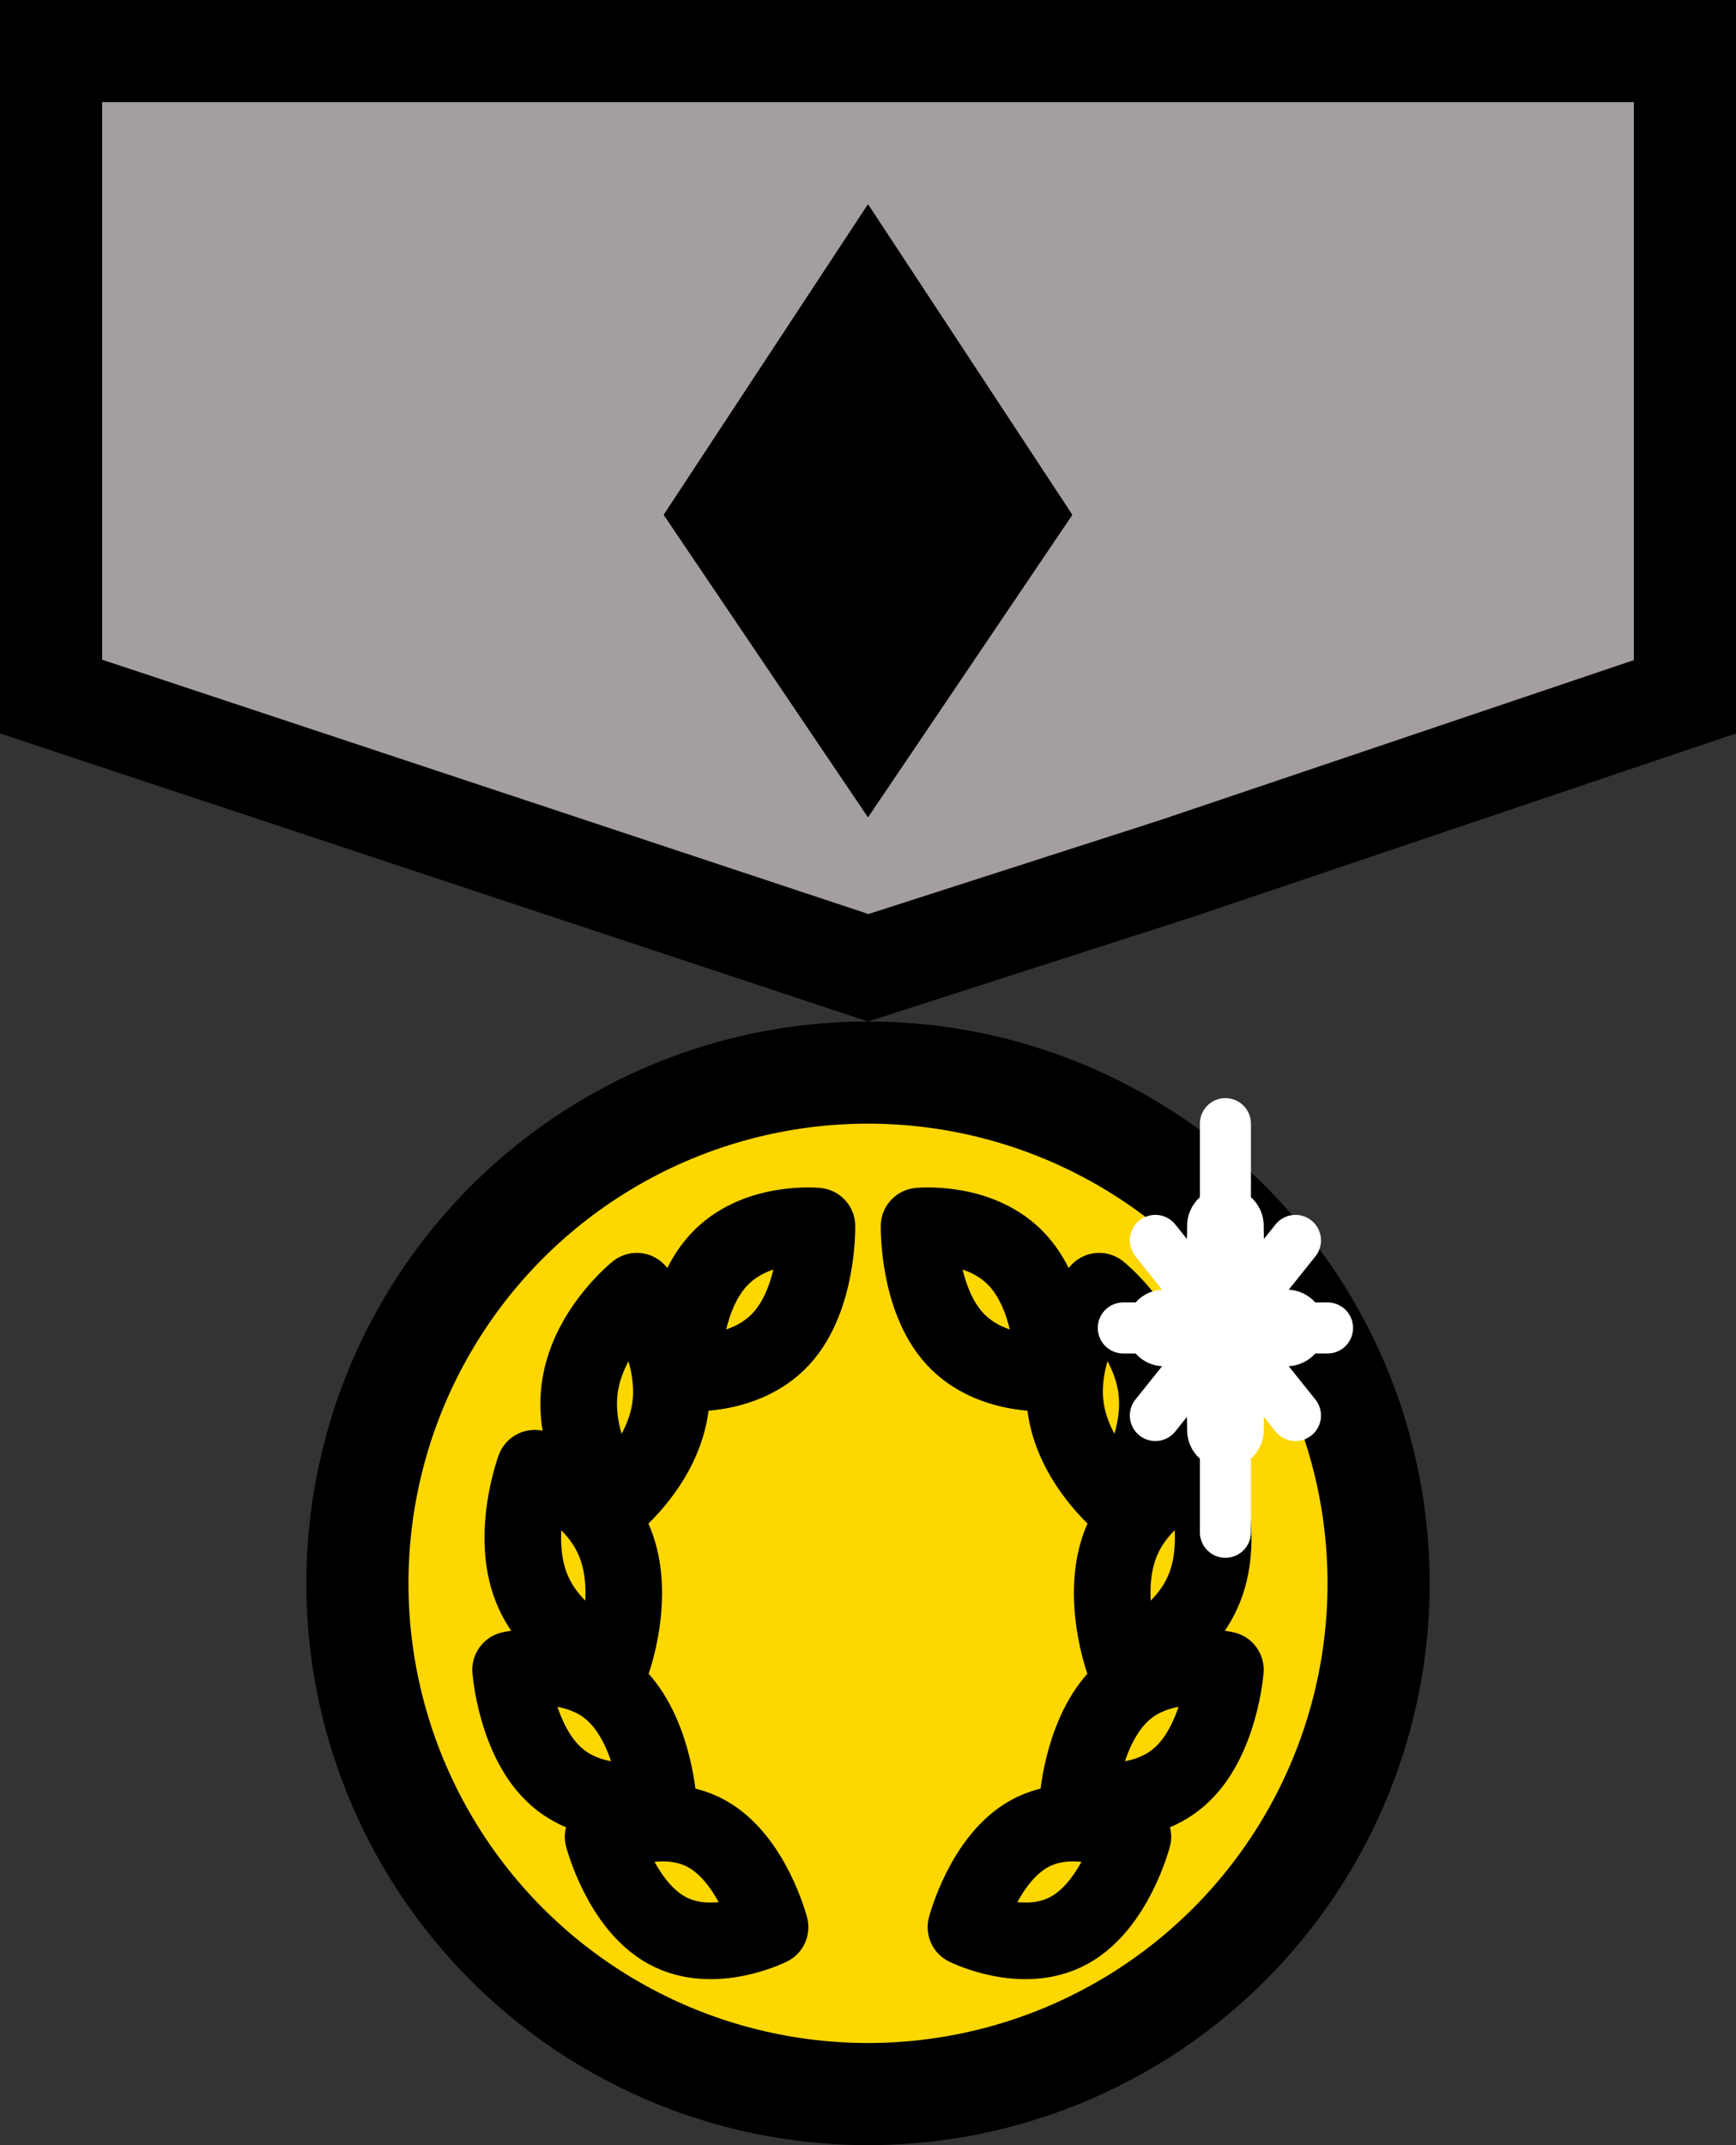 <svg width="17" height="21" viewBox="0 0 17 21" fill="none" xmlns="http://www.w3.org/2000/svg">
<rect x="0" y="0" width="17" height="21" fill="#333333" stroke="none"/>
<path d="M16.5 0.5V6.821L11.531 8.499L8.502 9.474L0.5 6.819V0.5H6.375H11.688H16.5Z" fill="#A59E9E" stroke="black"/>
<circle cx="8.5" cy="15.5" r="5" fill="#FFD700" stroke="black"/>
<path d="M8.5 2L10.5 5.04L8.5 8L6.5 5.04L8.5 2Z" fill="black"/>
<path d="M8.5 2L10.5 5.04L8.5 8L6.5 5.04L8.5 2Z" fill="black"/>
<path d="M5.674 13.614C5.61 14.188 6.005 14.722 6.005 14.722C6.005 14.722 6.504 14.323 6.568 13.749C6.631 13.174 6.236 12.64 6.236 12.64C6.236 12.64 5.738 13.039 5.674 13.614ZM5.205 15.545C5.414 16.071 5.992 16.278 5.992 16.278C5.992 16.278 6.232 15.632 6.023 15.105C5.814 14.579 5.236 14.373 5.236 14.373C5.236 14.373 4.996 15.019 5.205 15.545ZM5.451 17.395C5.849 17.743 6.443 17.605 6.443 17.605C6.443 17.605 6.39 16.903 5.992 16.555C5.593 16.208 5 16.346 5 16.346C5 16.346 5.053 17.048 5.451 17.395ZM6.534 18.899C6.985 19.144 7.541 18.866 7.541 18.866C7.541 18.866 7.365 18.192 6.914 17.948C6.462 17.703 5.906 17.981 5.906 17.981C5.906 17.981 6.082 18.655 6.534 18.899ZM7.034 12.339C6.671 12.735 6.685 13.439 6.685 13.439C6.685 13.439 7.288 13.501 7.651 13.104C8.014 12.708 8 12.003 8 12.003C8 12.003 7.397 11.942 7.034 12.339Z" stroke="black" stroke-width="0.75" stroke-linecap="round" stroke-linejoin="round"/>
<path d="M11.327 13.614C11.39 14.188 10.995 14.722 10.995 14.722C10.995 14.722 10.497 14.323 10.432 13.749C10.368 13.174 10.764 12.64 10.764 12.64C10.764 12.64 11.262 13.039 11.327 13.614ZM11.795 15.545C11.586 16.071 11.008 16.278 11.008 16.278C11.008 16.278 10.768 15.632 10.976 15.105C11.185 14.579 11.764 14.373 11.764 14.373C11.764 14.373 12.004 15.019 11.795 15.545ZM11.549 17.395C11.15 17.743 10.557 17.605 10.557 17.605C10.557 17.605 10.61 16.903 11.008 16.555C11.407 16.208 12 16.346 12 16.346C12 16.346 11.947 17.048 11.549 17.395ZM10.466 18.899C10.015 19.144 9.459 18.866 9.459 18.866C9.459 18.866 9.635 18.192 10.086 17.948C10.538 17.703 11.094 17.981 11.094 17.981C11.094 17.981 10.918 18.655 10.466 18.899ZM9.966 12.339C10.329 12.735 10.315 13.439 10.315 13.439C10.315 13.439 9.712 13.501 9.349 13.104C8.986 12.708 9 12.003 9 12.003C9 12.003 9.603 11.942 9.966 12.339Z" stroke="black" stroke-width="0.75" stroke-linecap="round" stroke-linejoin="round"/>
<path d="M13 13H11M12 11V15M11.314 13.857L12.686 12.143M12.686 13.857L12 13L11.314 12.143" stroke="white" stroke-width="0.5" stroke-linecap="round" stroke-linejoin="round"/>
<path d="M11.4 13C11.818 13 12 12.707 12 12C12 12.707 12.181 13 12.6 13C12.181 13 12 13.301 12 14C12 13.301 11.818 13 11.4 13Z" fill="white" stroke="white" stroke-width="0.75" stroke-linejoin="round"/>
</svg>
